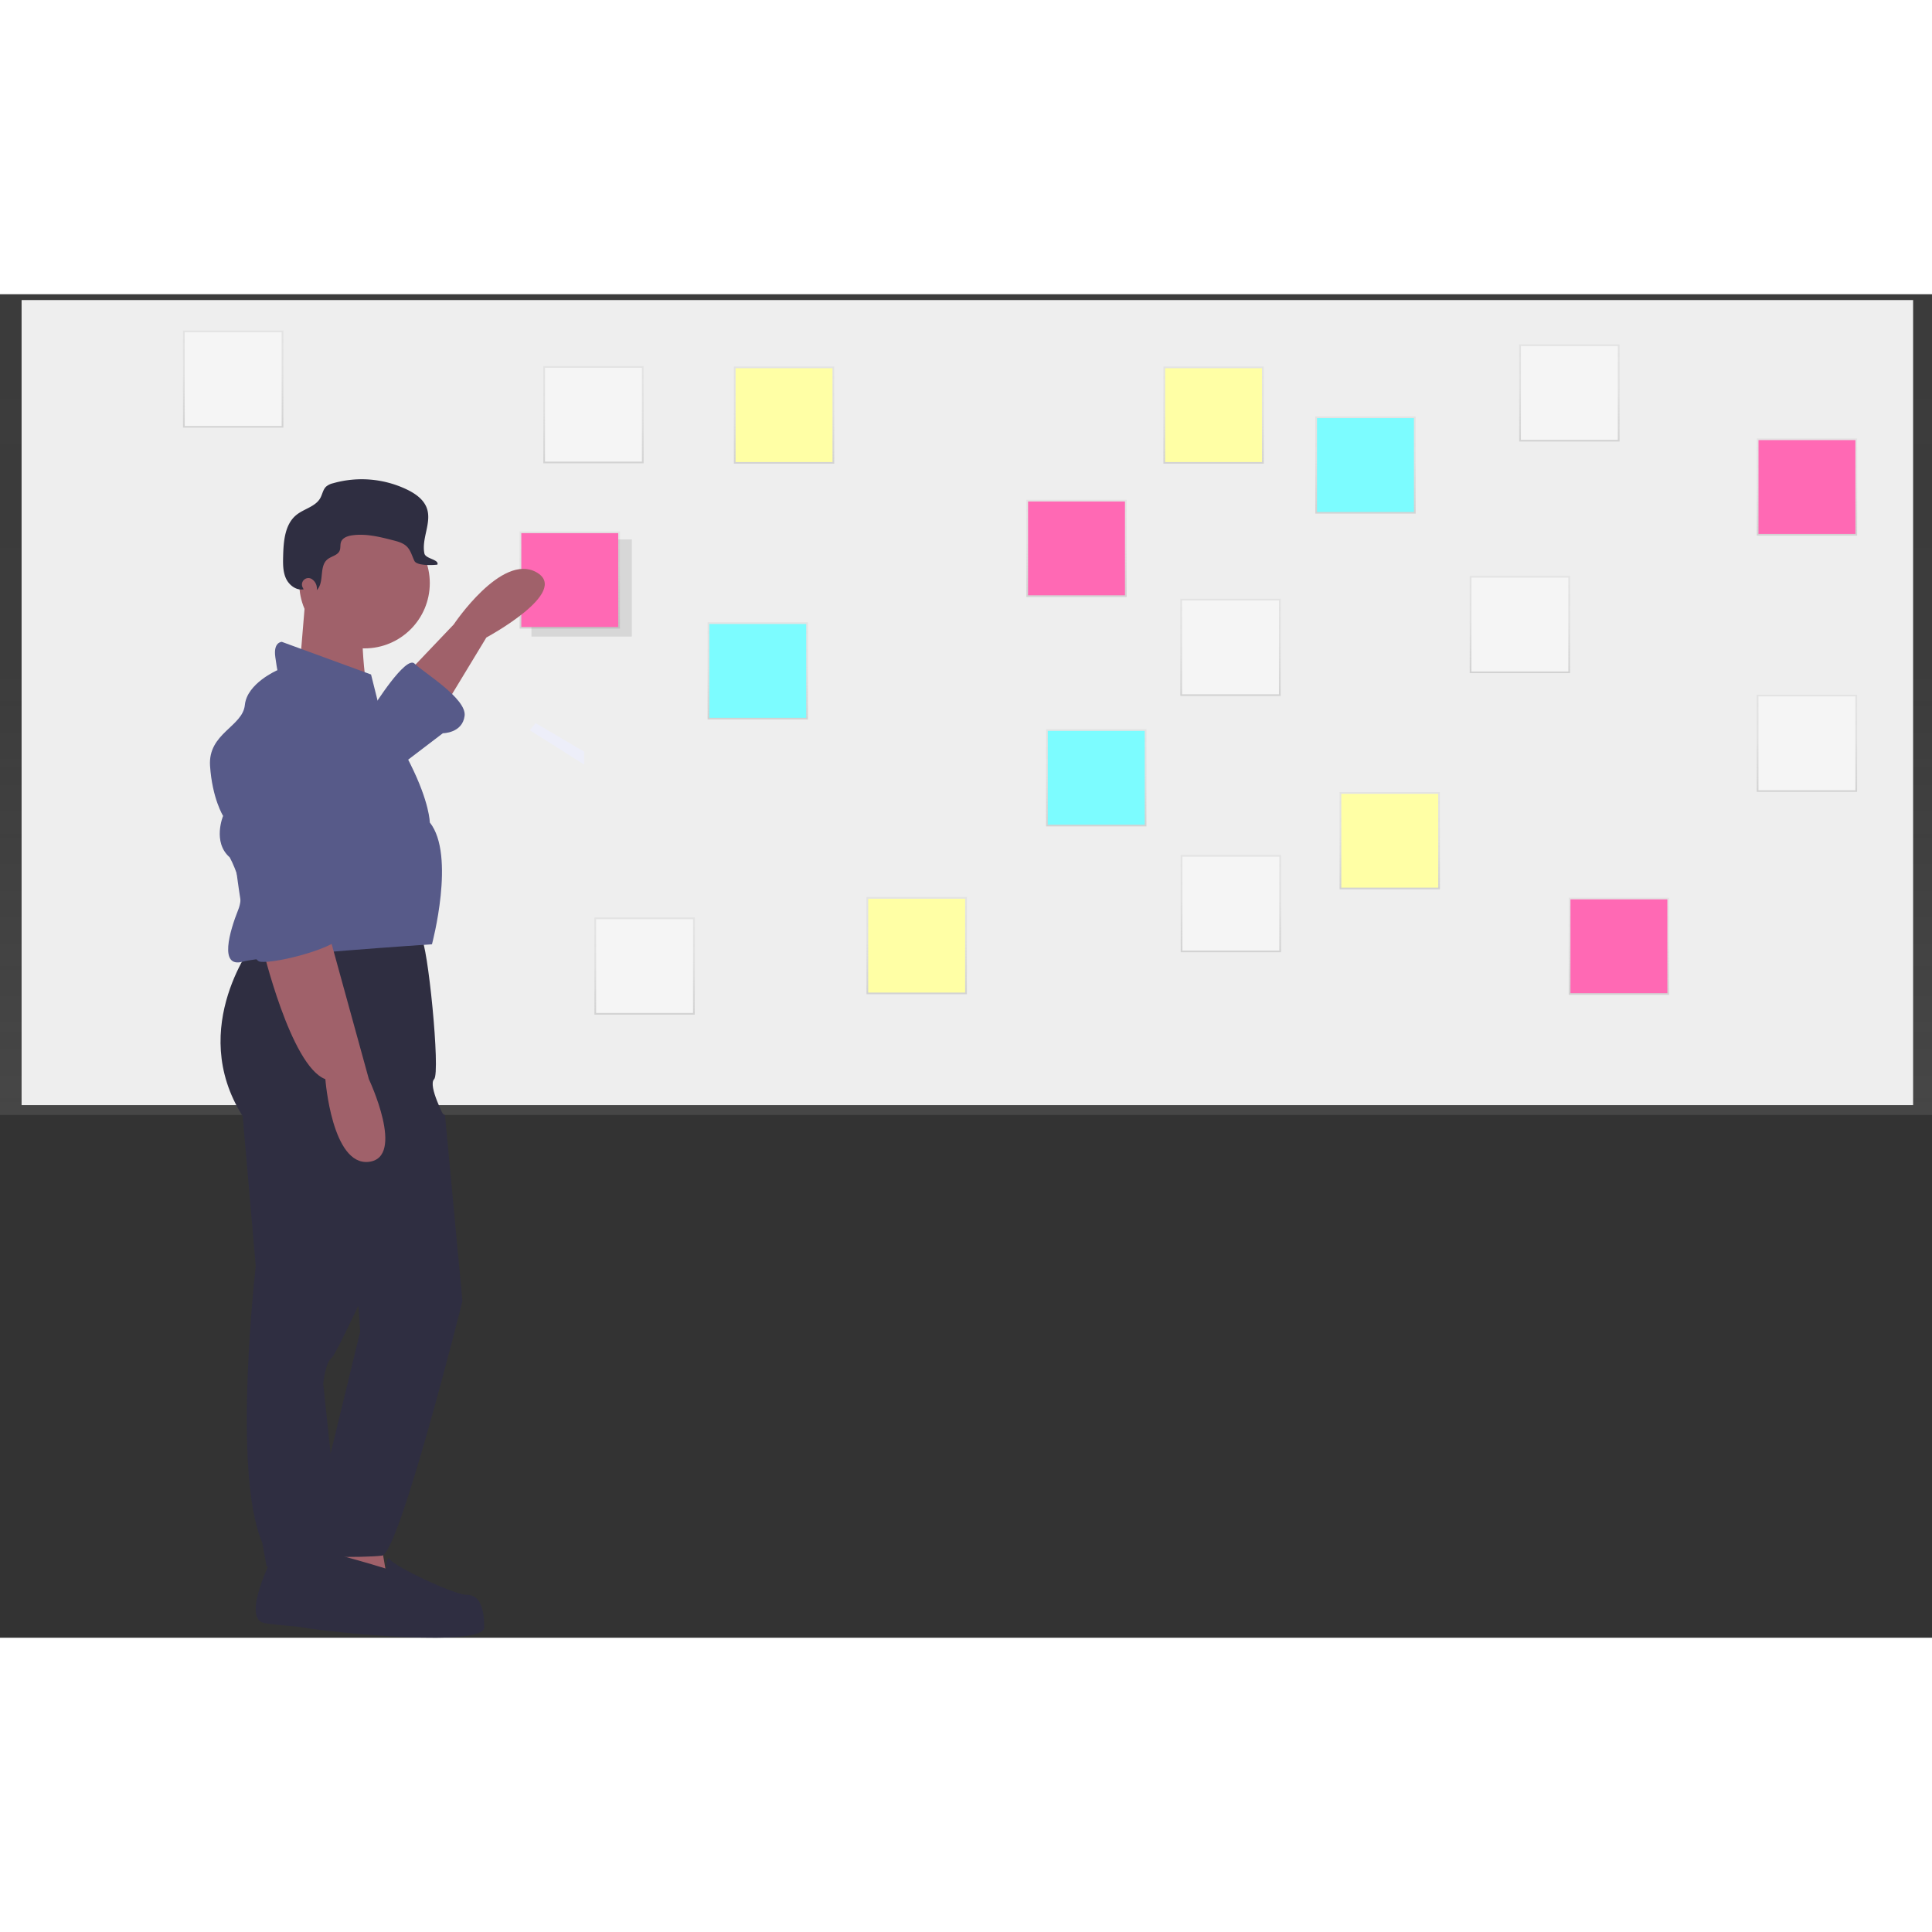 <svg id="e35aa0bb-a640-4331-9239-0651161b835c" data-name="Layer 1" xmlns="http://www.w3.org/2000/svg" xmlns:xlink="http://www.w3.org/1999/xlink" width="350" height="350" viewBox="0 0 888 617.493"><rect x="0" y="0" width="888" height="617.493" fill="#333333" stroke="none"/><defs><linearGradient id="b95f881a-d54d-4793-b39d-fd8d178292d1" x1="444" y1="377.208" x2="444" gradientUnits="userSpaceOnUse"><stop offset="0" stop-color="gray" stop-opacity="0.25"/><stop offset="0.535" stop-color="gray" stop-opacity="0.12"/><stop offset="1" stop-color="gray" stop-opacity="0.1"/></linearGradient><linearGradient id="bf3ac460-e980-4a56-bf10-7e8f45fba3a4" x1="565.578" y1="184.629" x2="565.578" y2="139.966" xlink:href="#b95f881a-d54d-4793-b39d-fd8d178292d1"/><linearGradient id="b00b2116-0e12-434e-959a-85c093d94590" x1="296.266" y1="331.113" x2="296.266" y2="286.45" xlink:href="#b95f881a-d54d-4793-b39d-fd8d178292d1"/><linearGradient id="eb777225-ba4b-43a3-8f36-ede016b06cb0" x1="698.58" y1="174.129" x2="698.58" y2="129.466" xlink:href="#b95f881a-d54d-4793-b39d-fd8d178292d1"/><linearGradient id="a5536af8-f538-4f5c-bd4b-f0de679d4e6e" x1="565.744" y1="302.416" x2="565.744" y2="257.753" xlink:href="#b95f881a-d54d-4793-b39d-fd8d178292d1"/><linearGradient id="f89f6c0b-50e3-4377-a82a-6d71d8d7a732" x1="272.777" y1="77.686" x2="272.777" y2="33.024" xlink:href="#b95f881a-d54d-4793-b39d-fd8d178292d1"/><linearGradient id="b8b49c0e-c264-4775-aa6e-2a14b987a2d6" x1="721.326" y1="67.678" x2="721.326" y2="23.015" xlink:href="#b95f881a-d54d-4793-b39d-fd8d178292d1"/><linearGradient id="a32cc75e-d258-4708-866c-2eb46f780a0f" x1="830.506" y1="228.719" x2="830.506" y2="184.056" xlink:href="#b95f881a-d54d-4793-b39d-fd8d178292d1"/><linearGradient id="b200c498-46e8-4ae5-8985-5e2f3d61fee6" x1="107.187" y1="61.309" x2="107.187" y2="16.647" xlink:href="#b95f881a-d54d-4793-b39d-fd8d178292d1"/><linearGradient id="b3829c89-4915-4f55-9cb4-28d414033534" x1="627.607" y1="100.822" x2="627.607" y2="56.159" xlink:href="#b95f881a-d54d-4793-b39d-fd8d178292d1"/><linearGradient id="a6787d5e-d3ff-4ff7-a9c8-8f7152892aef" x1="348.287" y1="195.445" x2="348.287" y2="150.782" xlink:href="#b95f881a-d54d-4793-b39d-fd8d178292d1"/><linearGradient id="ba11985d-29a3-423e-b59d-ce2d3bc97e11" x1="503.869" y1="244.576" x2="503.869" y2="199.913" xlink:href="#b95f881a-d54d-4793-b39d-fd8d178292d1"/><linearGradient id="e142e87e-1316-43eb-97ff-e25a5f9aee53" x1="557.8" y1="77.882" x2="557.8" y2="33.219" xlink:href="#b95f881a-d54d-4793-b39d-fd8d178292d1"/><linearGradient id="af03e972-8795-4f82-a4ce-7a326cc80323" x1="638.775" y1="273.496" x2="638.775" y2="228.834" xlink:href="#b95f881a-d54d-4793-b39d-fd8d178292d1"/><linearGradient id="aeab9009-66c2-4437-abf0-c21a97ad1ce9" x1="360.365" y1="77.882" x2="360.365" y2="33.219" xlink:href="#b95f881a-d54d-4793-b39d-fd8d178292d1"/><linearGradient id="a99e06ce-daa7-472a-954a-1f510efeba2a" x1="421.324" y1="321.718" x2="421.324" y2="277.055" xlink:href="#b95f881a-d54d-4793-b39d-fd8d178292d1"/><linearGradient id="b8c44bde-4016-4e5e-a844-edaf1cdd8ad8" x1="494.799" y1="139.128" x2="494.799" y2="94.466" xlink:href="#b95f881a-d54d-4793-b39d-fd8d178292d1"/><linearGradient id="e9fd1ed7-6864-4b08-a5ca-c03436a79804" x1="261.881" y1="153.686" x2="261.881" y2="109.023" xlink:href="#b95f881a-d54d-4793-b39d-fd8d178292d1"/><linearGradient id="a6f6dfe2-34cd-4380-ac25-8987790e5589" x1="830.528" y1="110.923" x2="830.528" y2="66.261" xlink:href="#b95f881a-d54d-4793-b39d-fd8d178292d1"/><linearGradient id="b0f139fd-d6c3-4e79-943e-84b96cc8b419" x1="744.094" y1="322.005" x2="744.094" y2="277.343" xlink:href="#b95f881a-d54d-4793-b39d-fd8d178292d1"/></defs><title>Creation process</title><rect width="888" height="377.208" fill="url(#b95f881a-d54d-4793-b39d-fd8d178292d1)"/><rect x="9.925" y="2.66" width="869.394" height="370.042" fill="#eee"/><rect x="542.513" y="139.966" width="46.13" height="44.663" fill="url(#bf3ac460-e980-4a56-bf10-7e8f45fba3a4)"/><rect x="543.307" y="140.736" width="44.541" height="43.125" fill="#f5f5f5"/><rect x="273.201" y="286.45" width="46.13" height="44.663" fill="url(#b00b2116-0e12-434e-959a-85c093d94590)"/><rect x="273.996" y="287.219" width="44.541" height="43.125" fill="#f5f5f5"/><rect x="675.515" y="129.466" width="46.13" height="44.663" fill="url(#eb777225-ba4b-43a3-8f36-ede016b06cb0)"/><rect x="676.31" y="130.235" width="44.541" height="43.125" fill="#f5f5f5"/><rect x="542.679" y="257.753" width="46.13" height="44.663" fill="url(#a5536af8-f538-4f5c-bd4b-f0de679d4e6e)"/><rect x="543.474" y="258.522" width="44.541" height="43.125" fill="#f5f5f5"/><rect x="249.712" y="33.024" width="46.13" height="44.663" fill="url(#f89f6c0b-50e3-4377-a82a-6d71d8d7a732)"/><rect x="250.506" y="33.793" width="44.541" height="43.125" fill="#f5f5f5"/><rect x="698.261" y="23.015" width="46.13" height="44.663" fill="url(#b8b49c0e-c264-4775-aa6e-2a14b987a2d6)"/><rect x="699.055" y="23.785" width="44.541" height="43.125" fill="#f5f5f5"/><rect x="807.441" y="184.056" width="46.13" height="44.663" fill="url(#a32cc75e-d258-4708-866c-2eb46f780a0f)"/><rect x="808.236" y="184.826" width="44.541" height="43.125" fill="#f5f5f5"/><rect x="84.122" y="16.647" width="46.13" height="44.663" fill="url(#b200c498-46e8-4ae5-8985-5e2f3d61fee6)"/><rect x="84.916" y="17.416" width="44.541" height="43.125" fill="#f5f5f5"/><rect x="604.542" y="56.159" width="46.13" height="44.663" fill="url(#b3829c89-4915-4f55-9cb4-28d414033534)"/><rect x="605.336" y="56.928" width="44.541" height="43.125" fill="#7cfcff"/><rect x="325.222" y="150.782" width="46.13" height="44.663" fill="url(#a6787d5e-d3ff-4ff7-a9c8-8f7152892aef)"/><rect x="326.016" y="151.551" width="44.541" height="43.125" fill="#7cfcff"/><rect x="480.804" y="199.913" width="46.13" height="44.663" fill="url(#ba11985d-29a3-423e-b59d-ce2d3bc97e11)"/><rect x="481.598" y="200.683" width="44.541" height="43.125" fill="#7cfcff"/><rect x="534.735" y="33.219" width="46.13" height="44.663" fill="url(#e142e87e-1316-43eb-97ff-e25a5f9aee53)"/><rect x="535.529" y="33.988" width="44.541" height="43.125" fill="#ffffa5"/><rect x="615.71" y="228.834" width="46.13" height="44.663" fill="url(#af03e972-8795-4f82-a4ce-7a326cc80323)"/><rect x="616.505" y="229.603" width="44.541" height="43.125" fill="#ffffa5"/><rect x="337.3" y="33.219" width="46.13" height="44.663" fill="url(#aeab9009-66c2-4437-abf0-c21a97ad1ce9)"/><rect x="338.095" y="33.988" width="44.541" height="43.125" fill="#ffffa5"/><rect x="398.259" y="277.055" width="46.13" height="44.663" fill="url(#a99e06ce-daa7-472a-954a-1f510efeba2a)"/><rect x="399.054" y="277.824" width="44.541" height="43.125" fill="#ffffa5"/><rect x="471.734" y="94.466" width="46.13" height="44.663" fill="url(#b8c44bde-4016-4e5e-a844-edaf1cdd8ad8)"/><rect x="472.528" y="95.235" width="44.541" height="43.125" fill="#ff69b4"/><rect x="244.275" y="112.662" width="46.13" height="44.663" opacity="0.1"/><rect x="238.816" y="109.023" width="46.13" height="44.663" fill="url(#e9fd1ed7-6864-4b08-a5ca-c03436a79804)"/><rect x="239.61" y="109.792" width="44.541" height="43.125" fill="#ff69b4"/><rect x="807.463" y="66.261" width="46.13" height="44.663" fill="url(#a6f6dfe2-34cd-4380-ac25-8987790e5589)"/><rect x="808.258" y="67.03" width="44.541" height="43.125" fill="#ff69b4"/><rect x="721.029" y="277.343" width="46.13" height="44.663" fill="url(#b0f139fd-d6c3-4e79-943e-84b96cc8b419)"/><rect x="721.823" y="278.112" width="44.541" height="43.125" fill="#ff69b4"/><polygon points="113.125 185.611 108.132 200.26 159.439 198.421 139.731 186.596 113.125 185.611" fill="#edeef9"/><polygon points="243.527 200.392 246.155 197.107 268.491 210.246 268.491 216.158 243.527 200.392" fill="#edeef9"/><path d="M344.545,314.016l20-21s22-33,38-24-23,30-23,30l-20,33Z" transform="translate(-156 -141.253)" fill="#a0616a"/><path d="M281.545,721.016s-15,29-4,31,65,5,66,2,9-13,3-17-30-7-30-7l-8-8Z" transform="translate(-156 -141.253)" fill="#2f2e41"/><path d="M273.545,438.016s-32,40-6,81l6,69s-11,95,3,127l2,11h35l-9-84s1-10,4-12,52-110,52-110-8-15-5-18-3-63-6-65S273.545,438.016,273.545,438.016Z" transform="translate(-156 -141.253)" fill="#2f2e41"/><polygon points="174.545 570.762 178.545 593.762 139.545 591.762 144.545 566.762 174.545 570.762" fill="#a0616a"/><circle cx="167.545" cy="132.762" r="30" fill="#a0616a"/><path d="M296.545,279.016l-3,36,32,15s-5.5-33.5-1.5-42.5Z" transform="translate(-156 -141.253)" fill="#a0616a"/><path d="M329.545,328.016l-3-12-41-15s-4,0-3,7,1,6,1,6-14,6-15,16-17,13-16,28,6,23,6,23-5,12,3,19c0,0,8,14,4,24s-9,27,2,24,87-8,87-8,11-41-1-56c0,0,0-9-9-27S329.545,328.016,329.545,328.016Z" transform="translate(-156 -141.253)" fill="#575a89"/><path d="M276.545,441.016s13,55,29,61c0,0,3,40,20,38s0-38,0-38l-19-69Z" transform="translate(-156 -141.253)" fill="#a0616a"/><path d="M327.545,331.016s15-24,19-20,24,16,23,24-10,8-10,8l-21,16Z" transform="translate(-156 -141.253)" fill="#575a89"/><path d="M348.545,510.016l12,8.626,8,85.374s-29,116-37,117-41,1-40-2,6-15,6-18,10.429-26.992,10.429-26.992L321.545,618.016l-3-44Z" transform="translate(-156 -141.253)" fill="#2f2e41"/><path d="M333.545,727.016s-42-13-44-10-15.34,33.236,3.33,36.618,85.67,9.382,85.67.382-2-15-8-15-33-13-35-16S333.545,727.016,333.545,727.016Z" transform="translate(-156 -141.253)" fill="#2f2e41"/><path d="M295.099,275.988a2.961,2.961,0,0,1,4.006-3.959l.053.03a5.189,5.189,0,0,1,2.44,5.189c3.606-3.598.948-10.814,4.845-14.096,1.803-1.519,4.731-1.853,5.658-4.021.539-1.262.173-2.759.648-4.046.706-1.912,2.961-2.711,4.977-3.011,6.34-.945,12.752.663,18.96,2.26,2.283.587,4.683,1.239,6.346,2.91,1.751,1.76,2.361,4.316,3.435,6.554s8.117,2.036,10.579,1.719c.856-2.431-5.466-2.615-5.982-5.14-1.411-6.903,3.502-14.244,1.092-20.864-1.452-3.989-5.245-6.63-9.064-8.485a48.108,48.108,0,0,0-34.039-2.905,7.558,7.558,0,0,0-3.144,1.52c-1.453,1.357-1.723,3.535-2.691,5.272-2.205,3.957-7.436,4.898-10.962,7.741-5.341,4.306-5.943,12.081-6.116,18.94-.087,3.454-.149,7.043,1.266,10.195s4.767,5.721,8.159,5.06C295.403,276.589,295.249,276.297,295.099,275.988Z" transform="translate(-156 -141.253)" fill="#2f2e41"/><path d="M300.316,340.761a21.307,21.307,0,0,0-26.008,1.322c-6.892,5.857-14.306,14.248-13.763,22.934,1,16,7,82,15,83s37-7,37-12-7-11-7-11l8.499-50.995a33.709,33.709,0,0,0-13.279-32.941Q300.542,340.919,300.316,340.761Z" transform="translate(-156 -141.253)" fill="#575a89"/></svg>